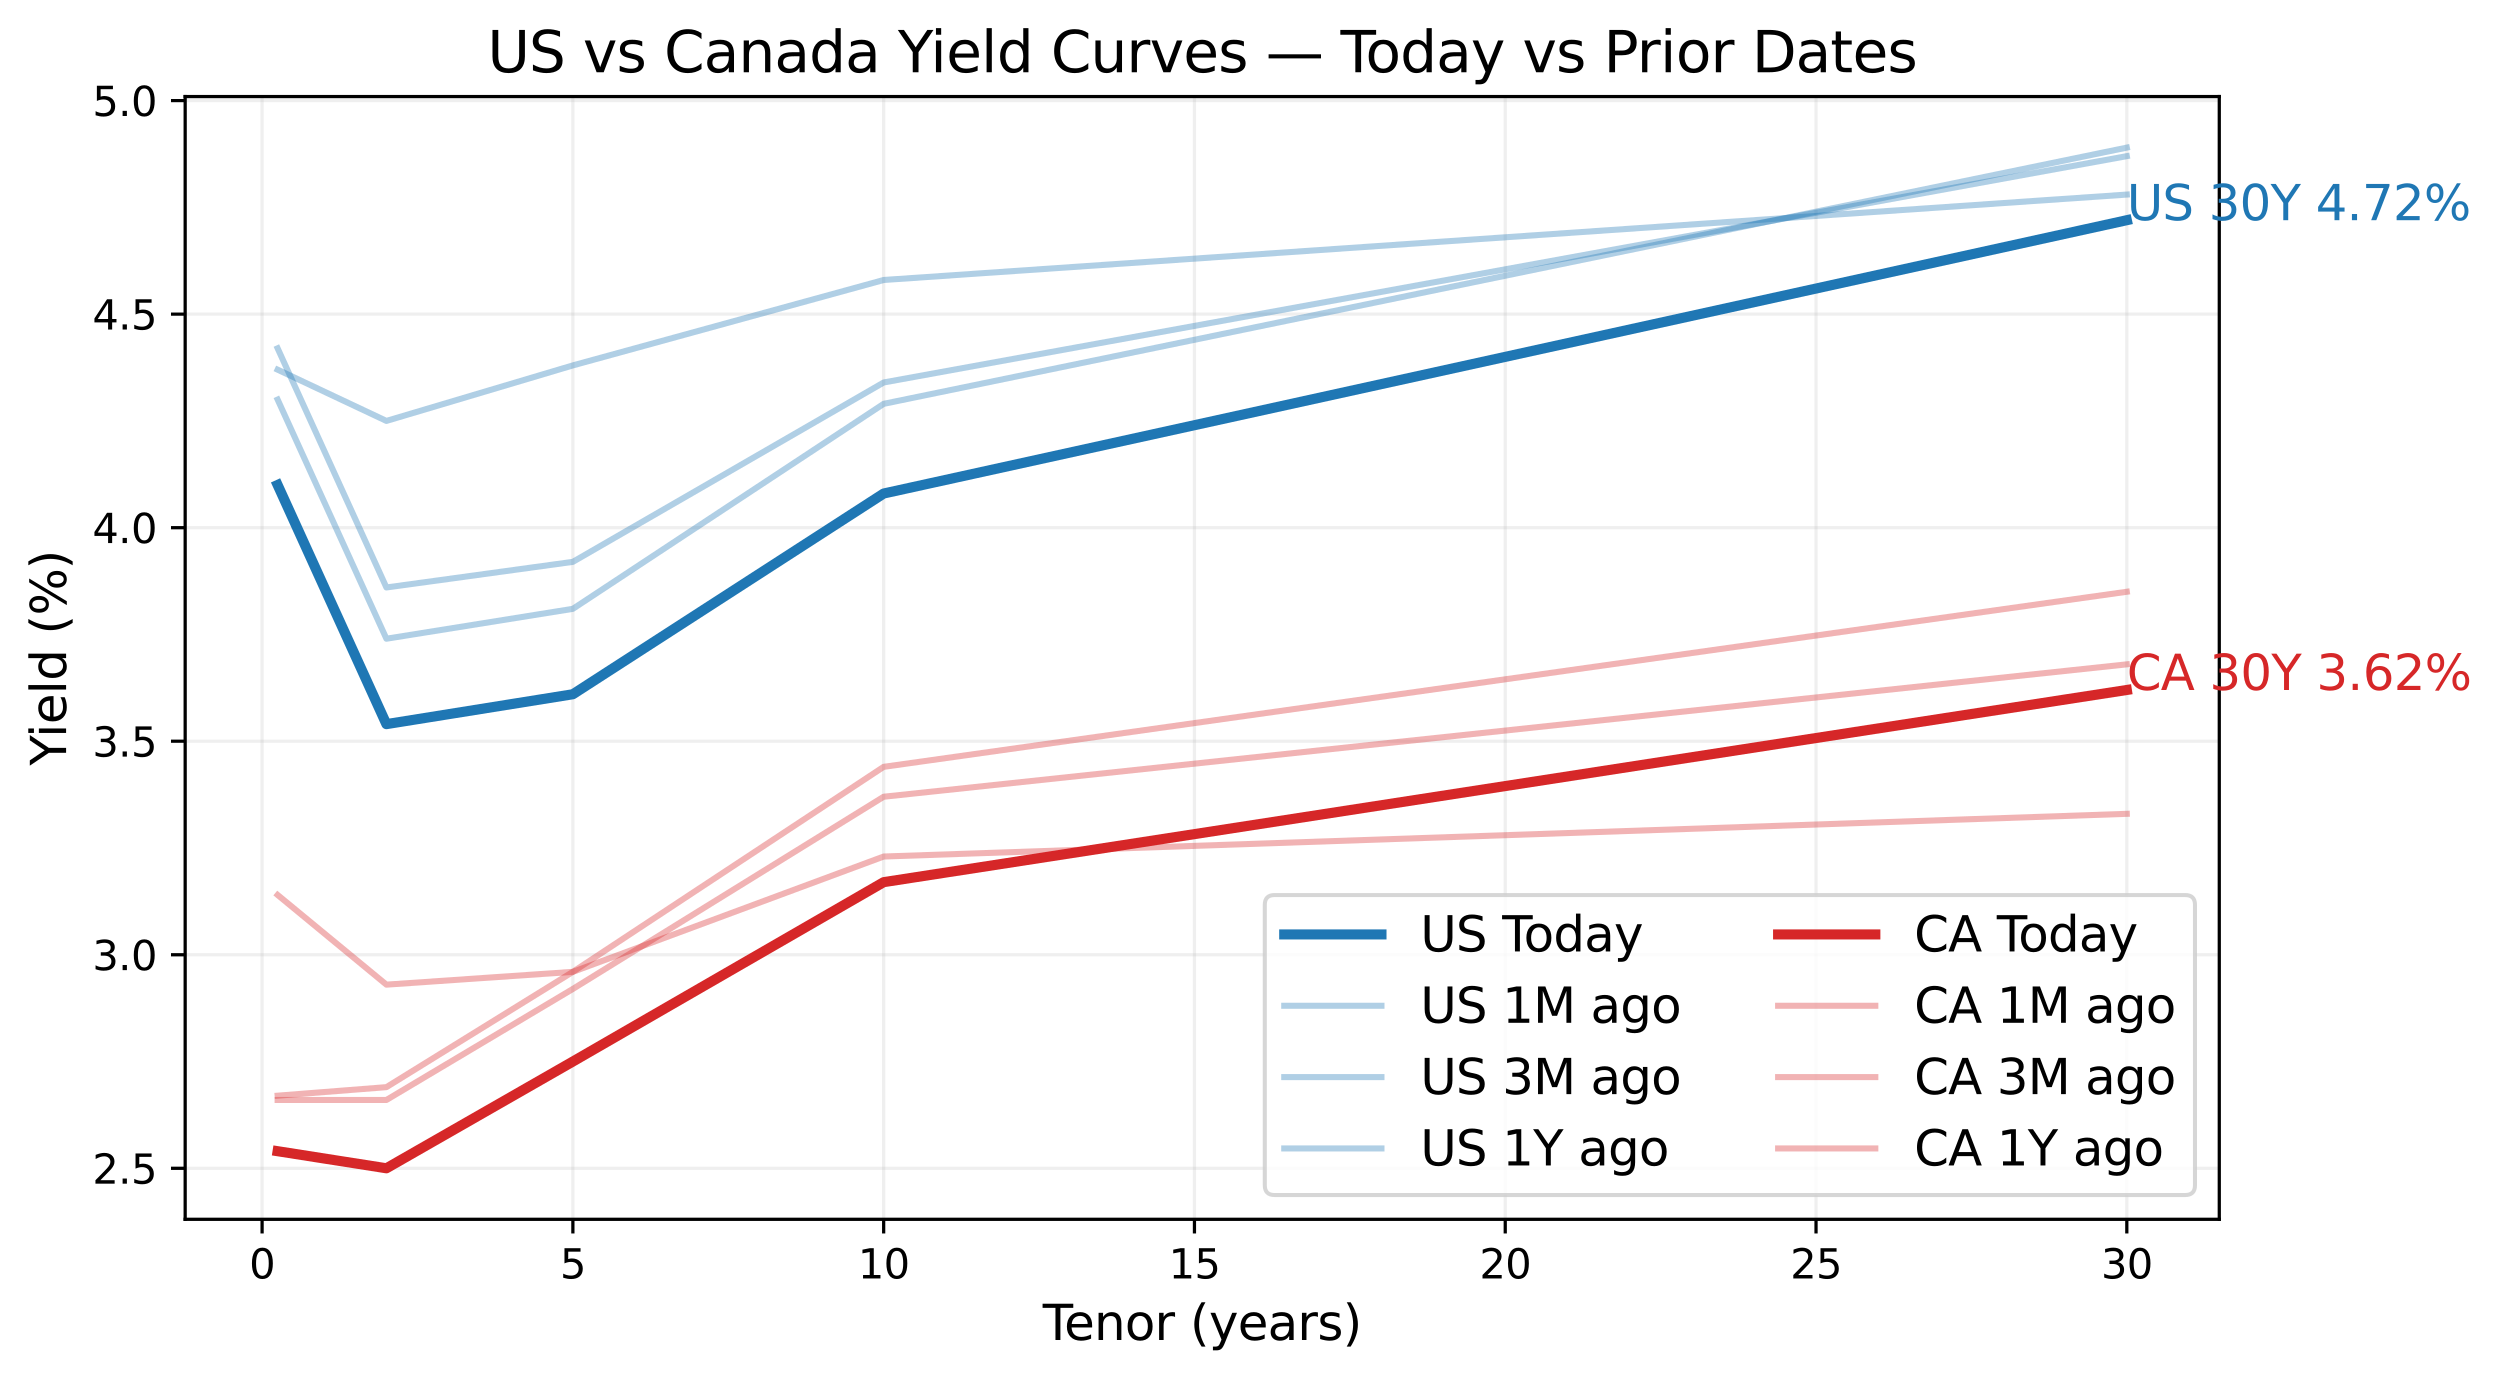 <?xml version="1.0" encoding="utf-8" standalone="no"?>
<!DOCTYPE svg PUBLIC "-//W3C//DTD SVG 1.1//EN"
  "http://www.w3.org/Graphics/SVG/1.1/DTD/svg11.dtd">
<svg xmlns:xlink="http://www.w3.org/1999/xlink" width="617.225pt" height="340.53pt" viewBox="0 0 617.225 340.53" xmlns="http://www.w3.org/2000/svg" version="1.1">
 <defs>
  <style type="text/css">*{stroke-linejoin: round; stroke-linecap: butt}</style>
 </defs>
 <g id="figure_1">
  <g id="patch_1">
   <path d="M 0 340.53 
L 617.225 340.53 
L 617.225 0 
L 0 0 
z
" style="fill: #ffffff"/>
  </g>
  <g id="axes_1">
   <g id="patch_2">
    <path d="M 45.717 301.038 
L 547.917 301.038 
L 547.917 23.838 
L 45.717 23.838 
z
" style="fill: #ffffff"/>
   </g>
   <g id="matplotlib.axis_1">
    <g id="xtick_1">
     <g id="line2d_1">
      <path d="M 64.708 301.038 
L 64.708 23.838 
" clip-path="url(#p1c1381d8ff)" style="fill: none; stroke: #b0b0b0; stroke-opacity: 0.2; stroke-width: 0.8; stroke-linecap: square"/>
     </g>
     <g id="line2d_2">
      <defs>
       <path id="m016cdc0854" d="M 0 0 
L 0 3.5 
" style="stroke: #000000; stroke-width: 0.8"/>
      </defs>
      <g>
       <use xlink:href="#m016cdc0854" x="64.708" y="301.038" style="stroke: #000000; stroke-width: 0.8"/>
      </g>
     </g>
     <g id="text_1">
      <!-- 0 -->
      <g transform="translate(61.526 315.636) scale(0.1 -0.1)">
       <defs>
        <path id="DejaVuSans-30" d="M 2034 4250 
Q 1547 4250 1301 3770 
Q 1056 3291 1056 2328 
Q 1056 1369 1301 889 
Q 1547 409 2034 409 
Q 2525 409 2770 889 
Q 3016 1369 3016 2328 
Q 3016 3291 2770 3770 
Q 2525 4250 2034 4250 
z
M 2034 4750 
Q 2819 4750 3233 4129 
Q 3647 3509 3647 2328 
Q 3647 1150 3233 529 
Q 2819 -91 2034 -91 
Q 1250 -91 836 529 
Q 422 1150 422 2328 
Q 422 3509 836 4129 
Q 1250 4750 2034 4750 
z
" transform="scale(0.016)"/>
       </defs>
       <use xlink:href="#DejaVuSans-30"/>
      </g>
     </g>
    </g>
    <g id="xtick_2">
     <g id="line2d_3">
      <path d="M 141.438 301.038 
L 141.438 23.838 
" clip-path="url(#p1c1381d8ff)" style="fill: none; stroke: #b0b0b0; stroke-opacity: 0.2; stroke-width: 0.8; stroke-linecap: square"/>
     </g>
     <g id="line2d_4">
      <g>
       <use xlink:href="#m016cdc0854" x="141.438" y="301.038" style="stroke: #000000; stroke-width: 0.8"/>
      </g>
     </g>
     <g id="text_2">
      <!-- 5 -->
      <g transform="translate(138.257 315.636) scale(0.1 -0.1)">
       <defs>
        <path id="DejaVuSans-35" d="M 691 4666 
L 3169 4666 
L 3169 4134 
L 1269 4134 
L 1269 2991 
Q 1406 3038 1543 3061 
Q 1681 3084 1819 3084 
Q 2600 3084 3056 2656 
Q 3513 2228 3513 1497 
Q 3513 744 3044 326 
Q 2575 -91 1722 -91 
Q 1428 -91 1123 -41 
Q 819 9 494 109 
L 494 744 
Q 775 591 1075 516 
Q 1375 441 1709 441 
Q 2250 441 2565 725 
Q 2881 1009 2881 1497 
Q 2881 1984 2565 2268 
Q 2250 2553 1709 2553 
Q 1456 2553 1204 2497 
Q 953 2441 691 2322 
L 691 4666 
z
" transform="scale(0.016)"/>
       </defs>
       <use xlink:href="#DejaVuSans-35"/>
      </g>
     </g>
    </g>
    <g id="xtick_3">
     <g id="line2d_5">
      <path d="M 218.168 301.038 
L 218.168 23.838 
" clip-path="url(#p1c1381d8ff)" style="fill: none; stroke: #b0b0b0; stroke-opacity: 0.2; stroke-width: 0.8; stroke-linecap: square"/>
     </g>
     <g id="line2d_6">
      <g>
       <use xlink:href="#m016cdc0854" x="218.168" y="301.038" style="stroke: #000000; stroke-width: 0.8"/>
      </g>
     </g>
     <g id="text_3">
      <!-- 10 -->
      <g transform="translate(211.806 315.636) scale(0.1 -0.1)">
       <defs>
        <path id="DejaVuSans-31" d="M 794 531 
L 1825 531 
L 1825 4091 
L 703 3866 
L 703 4441 
L 1819 4666 
L 2450 4666 
L 2450 531 
L 3481 531 
L 3481 0 
L 794 0 
L 794 531 
z
" transform="scale(0.016)"/>
       </defs>
       <use xlink:href="#DejaVuSans-31"/>
       <use xlink:href="#DejaVuSans-30" transform="translate(63.623 0)"/>
      </g>
     </g>
    </g>
    <g id="xtick_4">
     <g id="line2d_7">
      <path d="M 294.899 301.038 
L 294.899 23.838 
" clip-path="url(#p1c1381d8ff)" style="fill: none; stroke: #b0b0b0; stroke-opacity: 0.2; stroke-width: 0.8; stroke-linecap: square"/>
     </g>
     <g id="line2d_8">
      <g>
       <use xlink:href="#m016cdc0854" x="294.899" y="301.038" style="stroke: #000000; stroke-width: 0.8"/>
      </g>
     </g>
     <g id="text_4">
      <!-- 15 -->
      <g transform="translate(288.536 315.636) scale(0.1 -0.1)">
       <use xlink:href="#DejaVuSans-31"/>
       <use xlink:href="#DejaVuSans-35" transform="translate(63.623 0)"/>
      </g>
     </g>
    </g>
    <g id="xtick_5">
     <g id="line2d_9">
      <path d="M 371.629 301.038 
L 371.629 23.838 
" clip-path="url(#p1c1381d8ff)" style="fill: none; stroke: #b0b0b0; stroke-opacity: 0.2; stroke-width: 0.8; stroke-linecap: square"/>
     </g>
     <g id="line2d_10">
      <g>
       <use xlink:href="#m016cdc0854" x="371.629" y="301.038" style="stroke: #000000; stroke-width: 0.8"/>
      </g>
     </g>
     <g id="text_5">
      <!-- 20 -->
      <g transform="translate(365.266 315.636) scale(0.1 -0.1)">
       <defs>
        <path id="DejaVuSans-32" d="M 1228 531 
L 3431 531 
L 3431 0 
L 469 0 
L 469 531 
Q 828 903 1448 1529 
Q 2069 2156 2228 2338 
Q 2531 2678 2651 2914 
Q 2772 3150 2772 3378 
Q 2772 3750 2511 3984 
Q 2250 4219 1831 4219 
Q 1534 4219 1204 4116 
Q 875 4013 500 3803 
L 500 4441 
Q 881 4594 1212 4672 
Q 1544 4750 1819 4750 
Q 2544 4750 2975 4387 
Q 3406 4025 3406 3419 
Q 3406 3131 3298 2873 
Q 3191 2616 2906 2266 
Q 2828 2175 2409 1742 
Q 1991 1309 1228 531 
z
" transform="scale(0.016)"/>
       </defs>
       <use xlink:href="#DejaVuSans-32"/>
       <use xlink:href="#DejaVuSans-30" transform="translate(63.623 0)"/>
      </g>
     </g>
    </g>
    <g id="xtick_6">
     <g id="line2d_11">
      <path d="M 448.359 301.038 
L 448.359 23.838 
" clip-path="url(#p1c1381d8ff)" style="fill: none; stroke: #b0b0b0; stroke-opacity: 0.2; stroke-width: 0.8; stroke-linecap: square"/>
     </g>
     <g id="line2d_12">
      <g>
       <use xlink:href="#m016cdc0854" x="448.359" y="301.038" style="stroke: #000000; stroke-width: 0.8"/>
      </g>
     </g>
     <g id="text_6">
      <!-- 25 -->
      <g transform="translate(441.997 315.636) scale(0.1 -0.1)">
       <use xlink:href="#DejaVuSans-32"/>
       <use xlink:href="#DejaVuSans-35" transform="translate(63.623 0)"/>
      </g>
     </g>
    </g>
    <g id="xtick_7">
     <g id="line2d_13">
      <path d="M 525.09 301.038 
L 525.09 23.838 
" clip-path="url(#p1c1381d8ff)" style="fill: none; stroke: #b0b0b0; stroke-opacity: 0.2; stroke-width: 0.8; stroke-linecap: square"/>
     </g>
     <g id="line2d_14">
      <g>
       <use xlink:href="#m016cdc0854" x="525.09" y="301.038" style="stroke: #000000; stroke-width: 0.8"/>
      </g>
     </g>
     <g id="text_7">
      <!-- 30 -->
      <g transform="translate(518.727 315.636) scale(0.1 -0.1)">
       <defs>
        <path id="DejaVuSans-33" d="M 2597 2516 
Q 3050 2419 3304 2112 
Q 3559 1806 3559 1356 
Q 3559 666 3084 287 
Q 2609 -91 1734 -91 
Q 1441 -91 1130 -33 
Q 819 25 488 141 
L 488 750 
Q 750 597 1062 519 
Q 1375 441 1716 441 
Q 2309 441 2620 675 
Q 2931 909 2931 1356 
Q 2931 1769 2642 2001 
Q 2353 2234 1838 2234 
L 1294 2234 
L 1294 2753 
L 1863 2753 
Q 2328 2753 2575 2939 
Q 2822 3125 2822 3475 
Q 2822 3834 2567 4026 
Q 2313 4219 1838 4219 
Q 1578 4219 1281 4162 
Q 984 4106 628 3988 
L 628 4550 
Q 988 4650 1302 4700 
Q 1616 4750 1894 4750 
Q 2613 4750 3031 4423 
Q 3450 4097 3450 3541 
Q 3450 3153 3228 2886 
Q 3006 2619 2597 2516 
z
" transform="scale(0.016)"/>
       </defs>
       <use xlink:href="#DejaVuSans-33"/>
       <use xlink:href="#DejaVuSans-30" transform="translate(63.623 0)"/>
      </g>
     </g>
    </g>
    <g id="text_8">
     <!-- Tenor (years) -->
     <g transform="translate(257.439 330.834) scale(0.12 -0.12)">
      <defs>
       <path id="DejaVuSans-54" d="M -19 4666 
L 3928 4666 
L 3928 4134 
L 2272 4134 
L 2272 0 
L 1638 0 
L 1638 4134 
L -19 4134 
L -19 4666 
z
" transform="scale(0.016)"/>
       <path id="DejaVuSans-65" d="M 3597 1894 
L 3597 1613 
L 953 1613 
Q 991 1019 1311 708 
Q 1631 397 2203 397 
Q 2534 397 2845 478 
Q 3156 559 3463 722 
L 3463 178 
Q 3153 47 2828 -22 
Q 2503 -91 2169 -91 
Q 1331 -91 842 396 
Q 353 884 353 1716 
Q 353 2575 817 3079 
Q 1281 3584 2069 3584 
Q 2775 3584 3186 3129 
Q 3597 2675 3597 1894 
z
M 3022 2063 
Q 3016 2534 2758 2815 
Q 2500 3097 2075 3097 
Q 1594 3097 1305 2825 
Q 1016 2553 972 2059 
L 3022 2063 
z
" transform="scale(0.016)"/>
       <path id="DejaVuSans-6e" d="M 3513 2113 
L 3513 0 
L 2938 0 
L 2938 2094 
Q 2938 2591 2744 2837 
Q 2550 3084 2163 3084 
Q 1697 3084 1428 2787 
Q 1159 2491 1159 1978 
L 1159 0 
L 581 0 
L 581 3500 
L 1159 3500 
L 1159 2956 
Q 1366 3272 1645 3428 
Q 1925 3584 2291 3584 
Q 2894 3584 3203 3211 
Q 3513 2838 3513 2113 
z
" transform="scale(0.016)"/>
       <path id="DejaVuSans-6f" d="M 1959 3097 
Q 1497 3097 1228 2736 
Q 959 2375 959 1747 
Q 959 1119 1226 758 
Q 1494 397 1959 397 
Q 2419 397 2687 759 
Q 2956 1122 2956 1747 
Q 2956 2369 2687 2733 
Q 2419 3097 1959 3097 
z
M 1959 3584 
Q 2709 3584 3137 3096 
Q 3566 2609 3566 1747 
Q 3566 888 3137 398 
Q 2709 -91 1959 -91 
Q 1206 -91 779 398 
Q 353 888 353 1747 
Q 353 2609 779 3096 
Q 1206 3584 1959 3584 
z
" transform="scale(0.016)"/>
       <path id="DejaVuSans-72" d="M 2631 2963 
Q 2534 3019 2420 3045 
Q 2306 3072 2169 3072 
Q 1681 3072 1420 2755 
Q 1159 2438 1159 1844 
L 1159 0 
L 581 0 
L 581 3500 
L 1159 3500 
L 1159 2956 
Q 1341 3275 1631 3429 
Q 1922 3584 2338 3584 
Q 2397 3584 2469 3576 
Q 2541 3569 2628 3553 
L 2631 2963 
z
" transform="scale(0.016)"/>
       <path id="DejaVuSans-20" transform="scale(0.016)"/>
       <path id="DejaVuSans-28" d="M 1984 4856 
Q 1566 4138 1362 3434 
Q 1159 2731 1159 2009 
Q 1159 1288 1364 580 
Q 1569 -128 1984 -844 
L 1484 -844 
Q 1016 -109 783 600 
Q 550 1309 550 2009 
Q 550 2706 781 3412 
Q 1013 4119 1484 4856 
L 1984 4856 
z
" transform="scale(0.016)"/>
       <path id="DejaVuSans-79" d="M 2059 -325 
Q 1816 -950 1584 -1140 
Q 1353 -1331 966 -1331 
L 506 -1331 
L 506 -850 
L 844 -850 
Q 1081 -850 1212 -737 
Q 1344 -625 1503 -206 
L 1606 56 
L 191 3500 
L 800 3500 
L 1894 763 
L 2988 3500 
L 3597 3500 
L 2059 -325 
z
" transform="scale(0.016)"/>
       <path id="DejaVuSans-61" d="M 2194 1759 
Q 1497 1759 1228 1600 
Q 959 1441 959 1056 
Q 959 750 1161 570 
Q 1363 391 1709 391 
Q 2188 391 2477 730 
Q 2766 1069 2766 1631 
L 2766 1759 
L 2194 1759 
z
M 3341 1997 
L 3341 0 
L 2766 0 
L 2766 531 
Q 2569 213 2275 61 
Q 1981 -91 1556 -91 
Q 1019 -91 701 211 
Q 384 513 384 1019 
Q 384 1609 779 1909 
Q 1175 2209 1959 2209 
L 2766 2209 
L 2766 2266 
Q 2766 2663 2505 2880 
Q 2244 3097 1772 3097 
Q 1472 3097 1187 3025 
Q 903 2953 641 2809 
L 641 3341 
Q 956 3463 1253 3523 
Q 1550 3584 1831 3584 
Q 2591 3584 2966 3190 
Q 3341 2797 3341 1997 
z
" transform="scale(0.016)"/>
       <path id="DejaVuSans-73" d="M 2834 3397 
L 2834 2853 
Q 2591 2978 2328 3040 
Q 2066 3103 1784 3103 
Q 1356 3103 1142 2972 
Q 928 2841 928 2578 
Q 928 2378 1081 2264 
Q 1234 2150 1697 2047 
L 1894 2003 
Q 2506 1872 2764 1633 
Q 3022 1394 3022 966 
Q 3022 478 2636 193 
Q 2250 -91 1575 -91 
Q 1294 -91 989 -36 
Q 684 19 347 128 
L 347 722 
Q 666 556 975 473 
Q 1284 391 1588 391 
Q 1994 391 2212 530 
Q 2431 669 2431 922 
Q 2431 1156 2273 1281 
Q 2116 1406 1581 1522 
L 1381 1569 
Q 847 1681 609 1914 
Q 372 2147 372 2553 
Q 372 3047 722 3315 
Q 1072 3584 1716 3584 
Q 2034 3584 2315 3537 
Q 2597 3491 2834 3397 
z
" transform="scale(0.016)"/>
       <path id="DejaVuSans-29" d="M 513 4856 
L 1013 4856 
Q 1481 4119 1714 3412 
Q 1947 2706 1947 2009 
Q 1947 1309 1714 600 
Q 1481 -109 1013 -844 
L 513 -844 
Q 928 -128 1133 580 
Q 1338 1288 1338 2009 
Q 1338 2731 1133 3434 
Q 928 4138 513 4856 
z
" transform="scale(0.016)"/>
      </defs>
      <use xlink:href="#DejaVuSans-54"/>
      <use xlink:href="#DejaVuSans-65" transform="translate(44.084 0)"/>
      <use xlink:href="#DejaVuSans-6e" transform="translate(105.607 0)"/>
      <use xlink:href="#DejaVuSans-6f" transform="translate(168.986 0)"/>
      <use xlink:href="#DejaVuSans-72" transform="translate(230.168 0)"/>
      <use xlink:href="#DejaVuSans-20" transform="translate(271.281 0)"/>
      <use xlink:href="#DejaVuSans-28" transform="translate(303.068 0)"/>
      <use xlink:href="#DejaVuSans-79" transform="translate(342.082 0)"/>
      <use xlink:href="#DejaVuSans-65" transform="translate(401.262 0)"/>
      <use xlink:href="#DejaVuSans-61" transform="translate(462.785 0)"/>
      <use xlink:href="#DejaVuSans-72" transform="translate(524.064 0)"/>
      <use xlink:href="#DejaVuSans-73" transform="translate(565.178 0)"/>
      <use xlink:href="#DejaVuSans-29" transform="translate(617.277 0)"/>
     </g>
    </g>
   </g>
   <g id="matplotlib.axis_2">
    <g id="ytick_1">
     <g id="line2d_15">
      <path d="M 45.717 288.438 
L 547.917 288.438 
" clip-path="url(#p1c1381d8ff)" style="fill: none; stroke: #b0b0b0; stroke-opacity: 0.2; stroke-width: 0.8; stroke-linecap: square"/>
     </g>
     <g id="line2d_16">
      <defs>
       <path id="mbe752b99c5" d="M 0 0 
L -3.5 0 
" style="stroke: #000000; stroke-width: 0.8"/>
      </defs>
      <g>
       <use xlink:href="#mbe752b99c5" x="45.717" y="288.438" style="stroke: #000000; stroke-width: 0.8"/>
      </g>
     </g>
     <g id="text_9">
      <!-- 2.5 -->
      <g transform="translate(22.814 292.237) scale(0.1 -0.1)">
       <defs>
        <path id="DejaVuSans-2e" d="M 684 794 
L 1344 794 
L 1344 0 
L 684 0 
L 684 794 
z
" transform="scale(0.016)"/>
       </defs>
       <use xlink:href="#DejaVuSans-32"/>
       <use xlink:href="#DejaVuSans-2e" transform="translate(63.623 0)"/>
       <use xlink:href="#DejaVuSans-35" transform="translate(95.41 0)"/>
      </g>
     </g>
    </g>
    <g id="ytick_2">
     <g id="line2d_17">
      <path d="M 45.717 235.718 
L 547.917 235.718 
" clip-path="url(#p1c1381d8ff)" style="fill: none; stroke: #b0b0b0; stroke-opacity: 0.2; stroke-width: 0.8; stroke-linecap: square"/>
     </g>
     <g id="line2d_18">
      <g>
       <use xlink:href="#mbe752b99c5" x="45.717" y="235.718" style="stroke: #000000; stroke-width: 0.8"/>
      </g>
     </g>
     <g id="text_10">
      <!-- 3.0 -->
      <g transform="translate(22.814 239.517) scale(0.1 -0.1)">
       <use xlink:href="#DejaVuSans-33"/>
       <use xlink:href="#DejaVuSans-2e" transform="translate(63.623 0)"/>
       <use xlink:href="#DejaVuSans-30" transform="translate(95.41 0)"/>
      </g>
     </g>
    </g>
    <g id="ytick_3">
     <g id="line2d_19">
      <path d="M 45.717 182.998 
L 547.917 182.998 
" clip-path="url(#p1c1381d8ff)" style="fill: none; stroke: #b0b0b0; stroke-opacity: 0.2; stroke-width: 0.8; stroke-linecap: square"/>
     </g>
     <g id="line2d_20">
      <g>
       <use xlink:href="#mbe752b99c5" x="45.717" y="182.998" style="stroke: #000000; stroke-width: 0.8"/>
      </g>
     </g>
     <g id="text_11">
      <!-- 3.5 -->
      <g transform="translate(22.814 186.798) scale(0.1 -0.1)">
       <use xlink:href="#DejaVuSans-33"/>
       <use xlink:href="#DejaVuSans-2e" transform="translate(63.623 0)"/>
       <use xlink:href="#DejaVuSans-35" transform="translate(95.41 0)"/>
      </g>
     </g>
    </g>
    <g id="ytick_4">
     <g id="line2d_21">
      <path d="M 45.717 130.279 
L 547.917 130.279 
" clip-path="url(#p1c1381d8ff)" style="fill: none; stroke: #b0b0b0; stroke-opacity: 0.2; stroke-width: 0.8; stroke-linecap: square"/>
     </g>
     <g id="line2d_22">
      <g>
       <use xlink:href="#mbe752b99c5" x="45.717" y="130.279" style="stroke: #000000; stroke-width: 0.8"/>
      </g>
     </g>
     <g id="text_12">
      <!-- 4.0 -->
      <g transform="translate(22.814 134.078) scale(0.1 -0.1)">
       <defs>
        <path id="DejaVuSans-34" d="M 2419 4116 
L 825 1625 
L 2419 1625 
L 2419 4116 
z
M 2253 4666 
L 3047 4666 
L 3047 1625 
L 3713 1625 
L 3713 1100 
L 3047 1100 
L 3047 0 
L 2419 0 
L 2419 1100 
L 313 1100 
L 313 1709 
L 2253 4666 
z
" transform="scale(0.016)"/>
       </defs>
       <use xlink:href="#DejaVuSans-34"/>
       <use xlink:href="#DejaVuSans-2e" transform="translate(63.623 0)"/>
       <use xlink:href="#DejaVuSans-30" transform="translate(95.41 0)"/>
      </g>
     </g>
    </g>
    <g id="ytick_5">
     <g id="line2d_23">
      <path d="M 45.717 77.559 
L 547.917 77.559 
" clip-path="url(#p1c1381d8ff)" style="fill: none; stroke: #b0b0b0; stroke-opacity: 0.2; stroke-width: 0.8; stroke-linecap: square"/>
     </g>
     <g id="line2d_24">
      <g>
       <use xlink:href="#mbe752b99c5" x="45.717" y="77.559" style="stroke: #000000; stroke-width: 0.8"/>
      </g>
     </g>
     <g id="text_13">
      <!-- 4.5 -->
      <g transform="translate(22.814 81.358) scale(0.1 -0.1)">
       <use xlink:href="#DejaVuSans-34"/>
       <use xlink:href="#DejaVuSans-2e" transform="translate(63.623 0)"/>
       <use xlink:href="#DejaVuSans-35" transform="translate(95.41 0)"/>
      </g>
     </g>
    </g>
    <g id="ytick_6">
     <g id="line2d_25">
      <path d="M 45.717 24.839 
L 547.917 24.839 
" clip-path="url(#p1c1381d8ff)" style="fill: none; stroke: #b0b0b0; stroke-opacity: 0.2; stroke-width: 0.8; stroke-linecap: square"/>
     </g>
     <g id="line2d_26">
      <g>
       <use xlink:href="#mbe752b99c5" x="45.717" y="24.839" style="stroke: #000000; stroke-width: 0.8"/>
      </g>
     </g>
     <g id="text_14">
      <!-- 5.0 -->
      <g transform="translate(22.814 28.639) scale(0.1 -0.1)">
       <use xlink:href="#DejaVuSans-35"/>
       <use xlink:href="#DejaVuSans-2e" transform="translate(63.623 0)"/>
       <use xlink:href="#DejaVuSans-30" transform="translate(95.41 0)"/>
      </g>
     </g>
    </g>
    <g id="text_15">
     <!-- Yield (%) -->
     <g transform="translate(16.318 189.009) rotate(-90) scale(0.12 -0.12)">
      <defs>
       <path id="DejaVuSans-59" d="M -13 4666 
L 666 4666 
L 1959 2747 
L 3244 4666 
L 3922 4666 
L 2272 2222 
L 2272 0 
L 1638 0 
L 1638 2222 
L -13 4666 
z
" transform="scale(0.016)"/>
       <path id="DejaVuSans-69" d="M 603 3500 
L 1178 3500 
L 1178 0 
L 603 0 
L 603 3500 
z
M 603 4863 
L 1178 4863 
L 1178 4134 
L 603 4134 
L 603 4863 
z
" transform="scale(0.016)"/>
       <path id="DejaVuSans-6c" d="M 603 4863 
L 1178 4863 
L 1178 0 
L 603 0 
L 603 4863 
z
" transform="scale(0.016)"/>
       <path id="DejaVuSans-64" d="M 2906 2969 
L 2906 4863 
L 3481 4863 
L 3481 0 
L 2906 0 
L 2906 525 
Q 2725 213 2448 61 
Q 2172 -91 1784 -91 
Q 1150 -91 751 415 
Q 353 922 353 1747 
Q 353 2572 751 3078 
Q 1150 3584 1784 3584 
Q 2172 3584 2448 3432 
Q 2725 3281 2906 2969 
z
M 947 1747 
Q 947 1113 1208 752 
Q 1469 391 1925 391 
Q 2381 391 2643 752 
Q 2906 1113 2906 1747 
Q 2906 2381 2643 2742 
Q 2381 3103 1925 3103 
Q 1469 3103 1208 2742 
Q 947 2381 947 1747 
z
" transform="scale(0.016)"/>
       <path id="DejaVuSans-25" d="M 4653 2053 
Q 4381 2053 4226 1822 
Q 4072 1591 4072 1178 
Q 4072 772 4226 539 
Q 4381 306 4653 306 
Q 4919 306 5073 539 
Q 5228 772 5228 1178 
Q 5228 1588 5073 1820 
Q 4919 2053 4653 2053 
z
M 4653 2450 
Q 5147 2450 5437 2106 
Q 5728 1763 5728 1178 
Q 5728 594 5436 251 
Q 5144 -91 4653 -91 
Q 4153 -91 3862 251 
Q 3572 594 3572 1178 
Q 3572 1766 3864 2108 
Q 4156 2450 4653 2450 
z
M 1428 4353 
Q 1159 4353 1004 4120 
Q 850 3888 850 3481 
Q 850 3069 1003 2837 
Q 1156 2606 1428 2606 
Q 1700 2606 1854 2837 
Q 2009 3069 2009 3481 
Q 2009 3884 1853 4118 
Q 1697 4353 1428 4353 
z
M 4250 4750 
L 4750 4750 
L 1831 -91 
L 1331 -91 
L 4250 4750 
z
M 1428 4750 
Q 1922 4750 2215 4408 
Q 2509 4066 2509 3481 
Q 2509 2891 2217 2550 
Q 1925 2209 1428 2209 
Q 931 2209 642 2551 
Q 353 2894 353 3481 
Q 353 4063 643 4406 
Q 934 4750 1428 4750 
z
" transform="scale(0.016)"/>
      </defs>
      <use xlink:href="#DejaVuSans-59"/>
      <use xlink:href="#DejaVuSans-69" transform="translate(57.459 0)"/>
      <use xlink:href="#DejaVuSans-65" transform="translate(85.242 0)"/>
      <use xlink:href="#DejaVuSans-6c" transform="translate(146.766 0)"/>
      <use xlink:href="#DejaVuSans-64" transform="translate(174.549 0)"/>
      <use xlink:href="#DejaVuSans-20" transform="translate(238.025 0)"/>
      <use xlink:href="#DejaVuSans-28" transform="translate(269.812 0)"/>
      <use xlink:href="#DejaVuSans-25" transform="translate(308.826 0)"/>
      <use xlink:href="#DejaVuSans-29" transform="translate(403.846 0)"/>
     </g>
    </g>
   </g>
   <g id="line2d_27">
    <path d="M 68.544 119.735 
L 95.4 178.781 
L 141.438 171.4 
L 218.168 121.844 
L 525.09 54.362 
" clip-path="url(#p1c1381d8ff)" style="fill: none; stroke: #1f77b4; stroke-width: 2.5; stroke-linecap: square"/>
   </g>
   <g id="line2d_28">
    <path d="M 68.544 98.647 
L 95.4 157.693 
L 141.438 150.312 
L 218.168 99.701 
L 525.09 36.438 
" clip-path="url(#p1c1381d8ff)" style="fill: none; stroke: #1f77b4; stroke-opacity: 0.35; stroke-width: 1.5; stroke-linecap: square"/>
   </g>
   <g id="line2d_29">
    <path d="M 68.544 85.994 
L 95.4 145.04 
L 141.438 138.714 
L 218.168 94.429 
L 525.09 38.547 
" clip-path="url(#p1c1381d8ff)" style="fill: none; stroke: #1f77b4; stroke-opacity: 0.35; stroke-width: 1.5; stroke-linecap: square"/>
   </g>
   <g id="line2d_30">
    <path d="M 68.544 91.266 
L 95.4 103.919 
L 141.438 90.212 
L 218.168 69.124 
L 525.09 48.036 
" clip-path="url(#p1c1381d8ff)" style="fill: none; stroke: #1f77b4; stroke-opacity: 0.35; stroke-width: 1.5; stroke-linecap: square"/>
   </g>
   <g id="line2d_31">
    <path d="M 68.544 284.22 
L 95.4 288.438 
L 141.438 262.078 
L 218.168 217.793 
L 525.09 170.346 
" clip-path="url(#p1c1381d8ff)" style="fill: none; stroke: #d62728; stroke-width: 2.5; stroke-linecap: square"/>
   </g>
   <g id="line2d_32">
    <path d="M 68.544 270.513 
L 95.4 268.404 
L 141.438 239.936 
L 218.168 189.325 
L 525.09 146.095 
" clip-path="url(#p1c1381d8ff)" style="fill: none; stroke: #d62728; stroke-opacity: 0.35; stroke-width: 1.5; stroke-linecap: square"/>
   </g>
   <g id="line2d_33">
    <path d="M 68.544 271.568 
L 95.4 271.568 
L 141.438 244.153 
L 218.168 196.706 
L 525.09 164.019 
" clip-path="url(#p1c1381d8ff)" style="fill: none; stroke: #d62728; stroke-opacity: 0.35; stroke-width: 1.5; stroke-linecap: square"/>
   </g>
   <g id="line2d_34">
    <path d="M 68.544 220.957 
L 95.4 243.099 
L 141.438 239.936 
L 218.168 211.467 
L 525.09 200.923 
" clip-path="url(#p1c1381d8ff)" style="fill: none; stroke: #d62728; stroke-opacity: 0.35; stroke-width: 1.5; stroke-linecap: square"/>
   </g>
   <g id="patch_3">
    <path d="M 45.717 301.038 
L 45.717 23.838 
" style="fill: none; stroke: #000000; stroke-width: 0.8; stroke-linejoin: miter; stroke-linecap: square"/>
   </g>
   <g id="patch_4">
    <path d="M 547.917 301.038 
L 547.917 23.838 
" style="fill: none; stroke: #000000; stroke-width: 0.8; stroke-linejoin: miter; stroke-linecap: square"/>
   </g>
   <g id="patch_5">
    <path d="M 45.717 301.038 
L 547.917 301.038 
" style="fill: none; stroke: #000000; stroke-width: 0.8; stroke-linejoin: miter; stroke-linecap: square"/>
   </g>
   <g id="patch_6">
    <path d="M 45.717 23.838 
L 547.917 23.838 
" style="fill: none; stroke: #000000; stroke-width: 0.8; stroke-linejoin: miter; stroke-linecap: square"/>
   </g>
   <g id="text_16">
    <!-- US 30Y 4.72% -->
    <g style="fill: #1f77b4" transform="translate(525.09 54.362) scale(0.12 -0.12)">
     <defs>
      <path id="DejaVuSans-55" d="M 556 4666 
L 1191 4666 
L 1191 1831 
Q 1191 1081 1462 751 
Q 1734 422 2344 422 
Q 2950 422 3222 751 
Q 3494 1081 3494 1831 
L 3494 4666 
L 4128 4666 
L 4128 1753 
Q 4128 841 3676 375 
Q 3225 -91 2344 -91 
Q 1459 -91 1007 375 
Q 556 841 556 1753 
L 556 4666 
z
" transform="scale(0.016)"/>
      <path id="DejaVuSans-53" d="M 3425 4513 
L 3425 3897 
Q 3066 4069 2747 4153 
Q 2428 4238 2131 4238 
Q 1616 4238 1336 4038 
Q 1056 3838 1056 3469 
Q 1056 3159 1242 3001 
Q 1428 2844 1947 2747 
L 2328 2669 
Q 3034 2534 3370 2195 
Q 3706 1856 3706 1288 
Q 3706 609 3251 259 
Q 2797 -91 1919 -91 
Q 1588 -91 1214 -16 
Q 841 59 441 206 
L 441 856 
Q 825 641 1194 531 
Q 1563 422 1919 422 
Q 2459 422 2753 634 
Q 3047 847 3047 1241 
Q 3047 1584 2836 1778 
Q 2625 1972 2144 2069 
L 1759 2144 
Q 1053 2284 737 2584 
Q 422 2884 422 3419 
Q 422 4038 858 4394 
Q 1294 4750 2059 4750 
Q 2388 4750 2728 4690 
Q 3069 4631 3425 4513 
z
" transform="scale(0.016)"/>
      <path id="DejaVuSans-37" d="M 525 4666 
L 3525 4666 
L 3525 4397 
L 1831 0 
L 1172 0 
L 2766 4134 
L 525 4134 
L 525 4666 
z
" transform="scale(0.016)"/>
     </defs>
     <use xlink:href="#DejaVuSans-55"/>
     <use xlink:href="#DejaVuSans-53" transform="translate(73.193 0)"/>
     <use xlink:href="#DejaVuSans-20" transform="translate(136.67 0)"/>
     <use xlink:href="#DejaVuSans-33" transform="translate(168.457 0)"/>
     <use xlink:href="#DejaVuSans-30" transform="translate(232.08 0)"/>
     <use xlink:href="#DejaVuSans-59" transform="translate(295.703 0)"/>
     <use xlink:href="#DejaVuSans-20" transform="translate(356.787 0)"/>
     <use xlink:href="#DejaVuSans-34" transform="translate(388.574 0)"/>
     <use xlink:href="#DejaVuSans-2e" transform="translate(452.197 0)"/>
     <use xlink:href="#DejaVuSans-37" transform="translate(483.984 0)"/>
     <use xlink:href="#DejaVuSans-32" transform="translate(547.607 0)"/>
     <use xlink:href="#DejaVuSans-25" transform="translate(611.23 0)"/>
    </g>
   </g>
   <g id="text_17">
    <!-- CA 30Y 3.62% -->
    <g style="fill: #d62728" transform="translate(525.09 170.346) scale(0.12 -0.12)">
     <defs>
      <path id="DejaVuSans-43" d="M 4122 4306 
L 4122 3641 
Q 3803 3938 3442 4084 
Q 3081 4231 2675 4231 
Q 1875 4231 1450 3742 
Q 1025 3253 1025 2328 
Q 1025 1406 1450 917 
Q 1875 428 2675 428 
Q 3081 428 3442 575 
Q 3803 722 4122 1019 
L 4122 359 
Q 3791 134 3420 21 
Q 3050 -91 2638 -91 
Q 1578 -91 968 557 
Q 359 1206 359 2328 
Q 359 3453 968 4101 
Q 1578 4750 2638 4750 
Q 3056 4750 3426 4639 
Q 3797 4528 4122 4306 
z
" transform="scale(0.016)"/>
      <path id="DejaVuSans-41" d="M 2188 4044 
L 1331 1722 
L 3047 1722 
L 2188 4044 
z
M 1831 4666 
L 2547 4666 
L 4325 0 
L 3669 0 
L 3244 1197 
L 1141 1197 
L 716 0 
L 50 0 
L 1831 4666 
z
" transform="scale(0.016)"/>
      <path id="DejaVuSans-36" d="M 2113 2584 
Q 1688 2584 1439 2293 
Q 1191 2003 1191 1497 
Q 1191 994 1439 701 
Q 1688 409 2113 409 
Q 2538 409 2786 701 
Q 3034 994 3034 1497 
Q 3034 2003 2786 2293 
Q 2538 2584 2113 2584 
z
M 3366 4563 
L 3366 3988 
Q 3128 4100 2886 4159 
Q 2644 4219 2406 4219 
Q 1781 4219 1451 3797 
Q 1122 3375 1075 2522 
Q 1259 2794 1537 2939 
Q 1816 3084 2150 3084 
Q 2853 3084 3261 2657 
Q 3669 2231 3669 1497 
Q 3669 778 3244 343 
Q 2819 -91 2113 -91 
Q 1303 -91 875 529 
Q 447 1150 447 2328 
Q 447 3434 972 4092 
Q 1497 4750 2381 4750 
Q 2619 4750 2861 4703 
Q 3103 4656 3366 4563 
z
" transform="scale(0.016)"/>
     </defs>
     <use xlink:href="#DejaVuSans-43"/>
     <use xlink:href="#DejaVuSans-41" transform="translate(69.824 0)"/>
     <use xlink:href="#DejaVuSans-20" transform="translate(138.232 0)"/>
     <use xlink:href="#DejaVuSans-33" transform="translate(170.02 0)"/>
     <use xlink:href="#DejaVuSans-30" transform="translate(233.643 0)"/>
     <use xlink:href="#DejaVuSans-59" transform="translate(297.266 0)"/>
     <use xlink:href="#DejaVuSans-20" transform="translate(358.35 0)"/>
     <use xlink:href="#DejaVuSans-33" transform="translate(390.137 0)"/>
     <use xlink:href="#DejaVuSans-2e" transform="translate(453.76 0)"/>
     <use xlink:href="#DejaVuSans-36" transform="translate(485.547 0)"/>
     <use xlink:href="#DejaVuSans-32" transform="translate(549.17 0)"/>
     <use xlink:href="#DejaVuSans-25" transform="translate(612.793 0)"/>
    </g>
   </g>
   <g id="text_18">
    <!-- US vs Canada Yield Curves — Today vs Prior Dates -->
    <g transform="translate(120.346 17.838) scale(0.14 -0.14)">
     <defs>
      <path id="DejaVuSans-76" d="M 191 3500 
L 800 3500 
L 1894 563 
L 2988 3500 
L 3597 3500 
L 2284 0 
L 1503 0 
L 191 3500 
z
" transform="scale(0.016)"/>
      <path id="DejaVuSans-75" d="M 544 1381 
L 544 3500 
L 1119 3500 
L 1119 1403 
Q 1119 906 1312 657 
Q 1506 409 1894 409 
Q 2359 409 2629 706 
Q 2900 1003 2900 1516 
L 2900 3500 
L 3475 3500 
L 3475 0 
L 2900 0 
L 2900 538 
Q 2691 219 2414 64 
Q 2138 -91 1772 -91 
Q 1169 -91 856 284 
Q 544 659 544 1381 
z
M 1991 3584 
L 1991 3584 
z
" transform="scale(0.016)"/>
      <path id="DejaVuSans-2014" d="M 313 1978 
L 6088 1978 
L 6088 1528 
L 313 1528 
L 313 1978 
z
" transform="scale(0.016)"/>
      <path id="DejaVuSans-50" d="M 1259 4147 
L 1259 2394 
L 2053 2394 
Q 2494 2394 2734 2622 
Q 2975 2850 2975 3272 
Q 2975 3691 2734 3919 
Q 2494 4147 2053 4147 
L 1259 4147 
z
M 628 4666 
L 2053 4666 
Q 2838 4666 3239 4311 
Q 3641 3956 3641 3272 
Q 3641 2581 3239 2228 
Q 2838 1875 2053 1875 
L 1259 1875 
L 1259 0 
L 628 0 
L 628 4666 
z
" transform="scale(0.016)"/>
      <path id="DejaVuSans-44" d="M 1259 4147 
L 1259 519 
L 2022 519 
Q 2988 519 3436 956 
Q 3884 1394 3884 2338 
Q 3884 3275 3436 3711 
Q 2988 4147 2022 4147 
L 1259 4147 
z
M 628 4666 
L 1925 4666 
Q 3281 4666 3915 4102 
Q 4550 3538 4550 2338 
Q 4550 1131 3912 565 
Q 3275 0 1925 0 
L 628 0 
L 628 4666 
z
" transform="scale(0.016)"/>
      <path id="DejaVuSans-74" d="M 1172 4494 
L 1172 3500 
L 2356 3500 
L 2356 3053 
L 1172 3053 
L 1172 1153 
Q 1172 725 1289 603 
Q 1406 481 1766 481 
L 2356 481 
L 2356 0 
L 1766 0 
Q 1100 0 847 248 
Q 594 497 594 1153 
L 594 3053 
L 172 3053 
L 172 3500 
L 594 3500 
L 594 4494 
L 1172 4494 
z
" transform="scale(0.016)"/>
     </defs>
     <use xlink:href="#DejaVuSans-55"/>
     <use xlink:href="#DejaVuSans-53" transform="translate(73.193 0)"/>
     <use xlink:href="#DejaVuSans-20" transform="translate(136.67 0)"/>
     <use xlink:href="#DejaVuSans-76" transform="translate(168.457 0)"/>
     <use xlink:href="#DejaVuSans-73" transform="translate(227.637 0)"/>
     <use xlink:href="#DejaVuSans-20" transform="translate(279.736 0)"/>
     <use xlink:href="#DejaVuSans-43" transform="translate(311.523 0)"/>
     <use xlink:href="#DejaVuSans-61" transform="translate(381.348 0)"/>
     <use xlink:href="#DejaVuSans-6e" transform="translate(442.627 0)"/>
     <use xlink:href="#DejaVuSans-61" transform="translate(506.006 0)"/>
     <use xlink:href="#DejaVuSans-64" transform="translate(567.285 0)"/>
     <use xlink:href="#DejaVuSans-61" transform="translate(630.762 0)"/>
     <use xlink:href="#DejaVuSans-20" transform="translate(692.041 0)"/>
     <use xlink:href="#DejaVuSans-59" transform="translate(723.828 0)"/>
     <use xlink:href="#DejaVuSans-69" transform="translate(781.287 0)"/>
     <use xlink:href="#DejaVuSans-65" transform="translate(809.07 0)"/>
     <use xlink:href="#DejaVuSans-6c" transform="translate(870.594 0)"/>
     <use xlink:href="#DejaVuSans-64" transform="translate(898.377 0)"/>
     <use xlink:href="#DejaVuSans-20" transform="translate(961.854 0)"/>
     <use xlink:href="#DejaVuSans-43" transform="translate(993.641 0)"/>
     <use xlink:href="#DejaVuSans-75" transform="translate(1063.465 0)"/>
     <use xlink:href="#DejaVuSans-72" transform="translate(1126.844 0)"/>
     <use xlink:href="#DejaVuSans-76" transform="translate(1167.957 0)"/>
     <use xlink:href="#DejaVuSans-65" transform="translate(1227.137 0)"/>
     <use xlink:href="#DejaVuSans-73" transform="translate(1288.66 0)"/>
     <use xlink:href="#DejaVuSans-20" transform="translate(1340.76 0)"/>
     <use xlink:href="#DejaVuSans-2014" transform="translate(1372.547 0)"/>
     <use xlink:href="#DejaVuSans-20" transform="translate(1472.547 0)"/>
     <use xlink:href="#DejaVuSans-54" transform="translate(1504.334 0)"/>
     <use xlink:href="#DejaVuSans-6f" transform="translate(1548.418 0)"/>
     <use xlink:href="#DejaVuSans-64" transform="translate(1609.6 0)"/>
     <use xlink:href="#DejaVuSans-61" transform="translate(1673.076 0)"/>
     <use xlink:href="#DejaVuSans-79" transform="translate(1734.355 0)"/>
     <use xlink:href="#DejaVuSans-20" transform="translate(1793.535 0)"/>
     <use xlink:href="#DejaVuSans-76" transform="translate(1825.322 0)"/>
     <use xlink:href="#DejaVuSans-73" transform="translate(1884.502 0)"/>
     <use xlink:href="#DejaVuSans-20" transform="translate(1936.602 0)"/>
     <use xlink:href="#DejaVuSans-50" transform="translate(1968.389 0)"/>
     <use xlink:href="#DejaVuSans-72" transform="translate(2026.941 0)"/>
     <use xlink:href="#DejaVuSans-69" transform="translate(2068.055 0)"/>
     <use xlink:href="#DejaVuSans-6f" transform="translate(2095.838 0)"/>
     <use xlink:href="#DejaVuSans-72" transform="translate(2157.02 0)"/>
     <use xlink:href="#DejaVuSans-20" transform="translate(2198.133 0)"/>
     <use xlink:href="#DejaVuSans-44" transform="translate(2229.92 0)"/>
     <use xlink:href="#DejaVuSans-61" transform="translate(2306.922 0)"/>
     <use xlink:href="#DejaVuSans-74" transform="translate(2368.201 0)"/>
     <use xlink:href="#DejaVuSans-65" transform="translate(2407.41 0)"/>
     <use xlink:href="#DejaVuSans-73" transform="translate(2468.934 0)"/>
    </g>
   </g>
   <g id="legend_1">
    <g id="patch_7">
     <path d="M 314.667 295.038 
L 539.517 295.038 
Q 541.917 295.038 541.917 292.638 
L 541.917 223.383 
Q 541.917 220.983 539.517 220.983 
L 314.667 220.983 
Q 312.267 220.983 312.267 223.383 
L 312.267 292.638 
Q 312.267 295.038 314.667 295.038 
z
" style="fill: #ffffff; opacity: 0.8; stroke: #cccccc; stroke-linejoin: miter"/>
    </g>
    <g id="line2d_35">
     <path d="M 317.067 230.701 
L 329.067 230.701 
L 341.067 230.701 
" style="fill: none; stroke: #1f77b4; stroke-width: 2.5; stroke-linecap: square"/>
    </g>
    <g id="text_19">
     <!-- US Today -->
     <g transform="translate(350.667 234.901) scale(0.12 -0.12)">
      <use xlink:href="#DejaVuSans-55"/>
      <use xlink:href="#DejaVuSans-53" transform="translate(73.193 0)"/>
      <use xlink:href="#DejaVuSans-20" transform="translate(136.67 0)"/>
      <use xlink:href="#DejaVuSans-54" transform="translate(168.457 0)"/>
      <use xlink:href="#DejaVuSans-6f" transform="translate(212.541 0)"/>
      <use xlink:href="#DejaVuSans-64" transform="translate(273.723 0)"/>
      <use xlink:href="#DejaVuSans-61" transform="translate(337.199 0)"/>
      <use xlink:href="#DejaVuSans-79" transform="translate(398.479 0)"/>
     </g>
    </g>
    <g id="line2d_36">
     <path d="M 317.067 248.315 
L 329.067 248.315 
L 341.067 248.315 
" style="fill: none; stroke: #1f77b4; stroke-opacity: 0.35; stroke-width: 1.5; stroke-linecap: square"/>
    </g>
    <g id="text_20">
     <!-- US 1M ago -->
     <g transform="translate(350.667 252.515) scale(0.12 -0.12)">
      <defs>
       <path id="DejaVuSans-4d" d="M 628 4666 
L 1569 4666 
L 2759 1491 
L 3956 4666 
L 4897 4666 
L 4897 0 
L 4281 0 
L 4281 4097 
L 3078 897 
L 2444 897 
L 1241 4097 
L 1241 0 
L 628 0 
L 628 4666 
z
" transform="scale(0.016)"/>
       <path id="DejaVuSans-67" d="M 2906 1791 
Q 2906 2416 2648 2759 
Q 2391 3103 1925 3103 
Q 1463 3103 1205 2759 
Q 947 2416 947 1791 
Q 947 1169 1205 825 
Q 1463 481 1925 481 
Q 2391 481 2648 825 
Q 2906 1169 2906 1791 
z
M 3481 434 
Q 3481 -459 3084 -895 
Q 2688 -1331 1869 -1331 
Q 1566 -1331 1297 -1286 
Q 1028 -1241 775 -1147 
L 775 -588 
Q 1028 -725 1275 -790 
Q 1522 -856 1778 -856 
Q 2344 -856 2625 -561 
Q 2906 -266 2906 331 
L 2906 616 
Q 2728 306 2450 153 
Q 2172 0 1784 0 
Q 1141 0 747 490 
Q 353 981 353 1791 
Q 353 2603 747 3093 
Q 1141 3584 1784 3584 
Q 2172 3584 2450 3431 
Q 2728 3278 2906 2969 
L 2906 3500 
L 3481 3500 
L 3481 434 
z
" transform="scale(0.016)"/>
      </defs>
      <use xlink:href="#DejaVuSans-55"/>
      <use xlink:href="#DejaVuSans-53" transform="translate(73.193 0)"/>
      <use xlink:href="#DejaVuSans-20" transform="translate(136.67 0)"/>
      <use xlink:href="#DejaVuSans-31" transform="translate(168.457 0)"/>
      <use xlink:href="#DejaVuSans-4d" transform="translate(232.08 0)"/>
      <use xlink:href="#DejaVuSans-20" transform="translate(318.359 0)"/>
      <use xlink:href="#DejaVuSans-61" transform="translate(350.146 0)"/>
      <use xlink:href="#DejaVuSans-67" transform="translate(411.426 0)"/>
      <use xlink:href="#DejaVuSans-6f" transform="translate(474.902 0)"/>
     </g>
    </g>
    <g id="line2d_37">
     <path d="M 317.067 265.928 
L 329.067 265.928 
L 341.067 265.928 
" style="fill: none; stroke: #1f77b4; stroke-opacity: 0.35; stroke-width: 1.5; stroke-linecap: square"/>
    </g>
    <g id="text_21">
     <!-- US 3M ago -->
     <g transform="translate(350.667 270.128) scale(0.12 -0.12)">
      <use xlink:href="#DejaVuSans-55"/>
      <use xlink:href="#DejaVuSans-53" transform="translate(73.193 0)"/>
      <use xlink:href="#DejaVuSans-20" transform="translate(136.67 0)"/>
      <use xlink:href="#DejaVuSans-33" transform="translate(168.457 0)"/>
      <use xlink:href="#DejaVuSans-4d" transform="translate(232.08 0)"/>
      <use xlink:href="#DejaVuSans-20" transform="translate(318.359 0)"/>
      <use xlink:href="#DejaVuSans-61" transform="translate(350.146 0)"/>
      <use xlink:href="#DejaVuSans-67" transform="translate(411.426 0)"/>
      <use xlink:href="#DejaVuSans-6f" transform="translate(474.902 0)"/>
     </g>
    </g>
    <g id="line2d_38">
     <path d="M 317.067 283.542 
L 329.067 283.542 
L 341.067 283.542 
" style="fill: none; stroke: #1f77b4; stroke-opacity: 0.35; stroke-width: 1.5; stroke-linecap: square"/>
    </g>
    <g id="text_22">
     <!-- US 1Y ago -->
     <g transform="translate(350.667 287.742) scale(0.12 -0.12)">
      <use xlink:href="#DejaVuSans-55"/>
      <use xlink:href="#DejaVuSans-53" transform="translate(73.193 0)"/>
      <use xlink:href="#DejaVuSans-20" transform="translate(136.67 0)"/>
      <use xlink:href="#DejaVuSans-31" transform="translate(168.457 0)"/>
      <use xlink:href="#DejaVuSans-59" transform="translate(232.08 0)"/>
      <use xlink:href="#DejaVuSans-20" transform="translate(293.164 0)"/>
      <use xlink:href="#DejaVuSans-61" transform="translate(324.951 0)"/>
      <use xlink:href="#DejaVuSans-67" transform="translate(386.23 0)"/>
      <use xlink:href="#DejaVuSans-6f" transform="translate(449.707 0)"/>
     </g>
    </g>
    <g id="line2d_39">
     <path d="M 438.998 230.701 
L 450.998 230.701 
L 462.998 230.701 
" style="fill: none; stroke: #d62728; stroke-width: 2.5; stroke-linecap: square"/>
    </g>
    <g id="text_23">
     <!-- CA Today -->
     <g transform="translate(472.598 234.901) scale(0.12 -0.12)">
      <use xlink:href="#DejaVuSans-43"/>
      <use xlink:href="#DejaVuSans-41" transform="translate(69.824 0)"/>
      <use xlink:href="#DejaVuSans-20" transform="translate(138.232 0)"/>
      <use xlink:href="#DejaVuSans-54" transform="translate(170.02 0)"/>
      <use xlink:href="#DejaVuSans-6f" transform="translate(214.104 0)"/>
      <use xlink:href="#DejaVuSans-64" transform="translate(275.285 0)"/>
      <use xlink:href="#DejaVuSans-61" transform="translate(338.762 0)"/>
      <use xlink:href="#DejaVuSans-79" transform="translate(400.041 0)"/>
     </g>
    </g>
    <g id="line2d_40">
     <path d="M 438.998 248.315 
L 450.998 248.315 
L 462.998 248.315 
" style="fill: none; stroke: #d62728; stroke-opacity: 0.35; stroke-width: 1.5; stroke-linecap: square"/>
    </g>
    <g id="text_24">
     <!-- CA 1M ago -->
     <g transform="translate(472.598 252.515) scale(0.12 -0.12)">
      <use xlink:href="#DejaVuSans-43"/>
      <use xlink:href="#DejaVuSans-41" transform="translate(69.824 0)"/>
      <use xlink:href="#DejaVuSans-20" transform="translate(138.232 0)"/>
      <use xlink:href="#DejaVuSans-31" transform="translate(170.02 0)"/>
      <use xlink:href="#DejaVuSans-4d" transform="translate(233.643 0)"/>
      <use xlink:href="#DejaVuSans-20" transform="translate(319.922 0)"/>
      <use xlink:href="#DejaVuSans-61" transform="translate(351.709 0)"/>
      <use xlink:href="#DejaVuSans-67" transform="translate(412.988 0)"/>
      <use xlink:href="#DejaVuSans-6f" transform="translate(476.465 0)"/>
     </g>
    </g>
    <g id="line2d_41">
     <path d="M 438.998 265.928 
L 450.998 265.928 
L 462.998 265.928 
" style="fill: none; stroke: #d62728; stroke-opacity: 0.35; stroke-width: 1.5; stroke-linecap: square"/>
    </g>
    <g id="text_25">
     <!-- CA 3M ago -->
     <g transform="translate(472.598 270.128) scale(0.12 -0.12)">
      <use xlink:href="#DejaVuSans-43"/>
      <use xlink:href="#DejaVuSans-41" transform="translate(69.824 0)"/>
      <use xlink:href="#DejaVuSans-20" transform="translate(138.232 0)"/>
      <use xlink:href="#DejaVuSans-33" transform="translate(170.02 0)"/>
      <use xlink:href="#DejaVuSans-4d" transform="translate(233.643 0)"/>
      <use xlink:href="#DejaVuSans-20" transform="translate(319.922 0)"/>
      <use xlink:href="#DejaVuSans-61" transform="translate(351.709 0)"/>
      <use xlink:href="#DejaVuSans-67" transform="translate(412.988 0)"/>
      <use xlink:href="#DejaVuSans-6f" transform="translate(476.465 0)"/>
     </g>
    </g>
    <g id="line2d_42">
     <path d="M 438.998 283.542 
L 450.998 283.542 
L 462.998 283.542 
" style="fill: none; stroke: #d62728; stroke-opacity: 0.35; stroke-width: 1.5; stroke-linecap: square"/>
    </g>
    <g id="text_26">
     <!-- CA 1Y ago -->
     <g transform="translate(472.598 287.742) scale(0.12 -0.12)">
      <use xlink:href="#DejaVuSans-43"/>
      <use xlink:href="#DejaVuSans-41" transform="translate(69.824 0)"/>
      <use xlink:href="#DejaVuSans-20" transform="translate(138.232 0)"/>
      <use xlink:href="#DejaVuSans-31" transform="translate(170.02 0)"/>
      <use xlink:href="#DejaVuSans-59" transform="translate(233.643 0)"/>
      <use xlink:href="#DejaVuSans-20" transform="translate(294.727 0)"/>
      <use xlink:href="#DejaVuSans-61" transform="translate(326.514 0)"/>
      <use xlink:href="#DejaVuSans-67" transform="translate(387.793 0)"/>
      <use xlink:href="#DejaVuSans-6f" transform="translate(451.27 0)"/>
     </g>
    </g>
   </g>
  </g>
 </g>
 <defs>
  <clipPath id="p1c1381d8ff">
   <rect x="45.717" y="23.838" width="502.2" height="277.2"/>
  </clipPath>
 </defs>
</svg>
